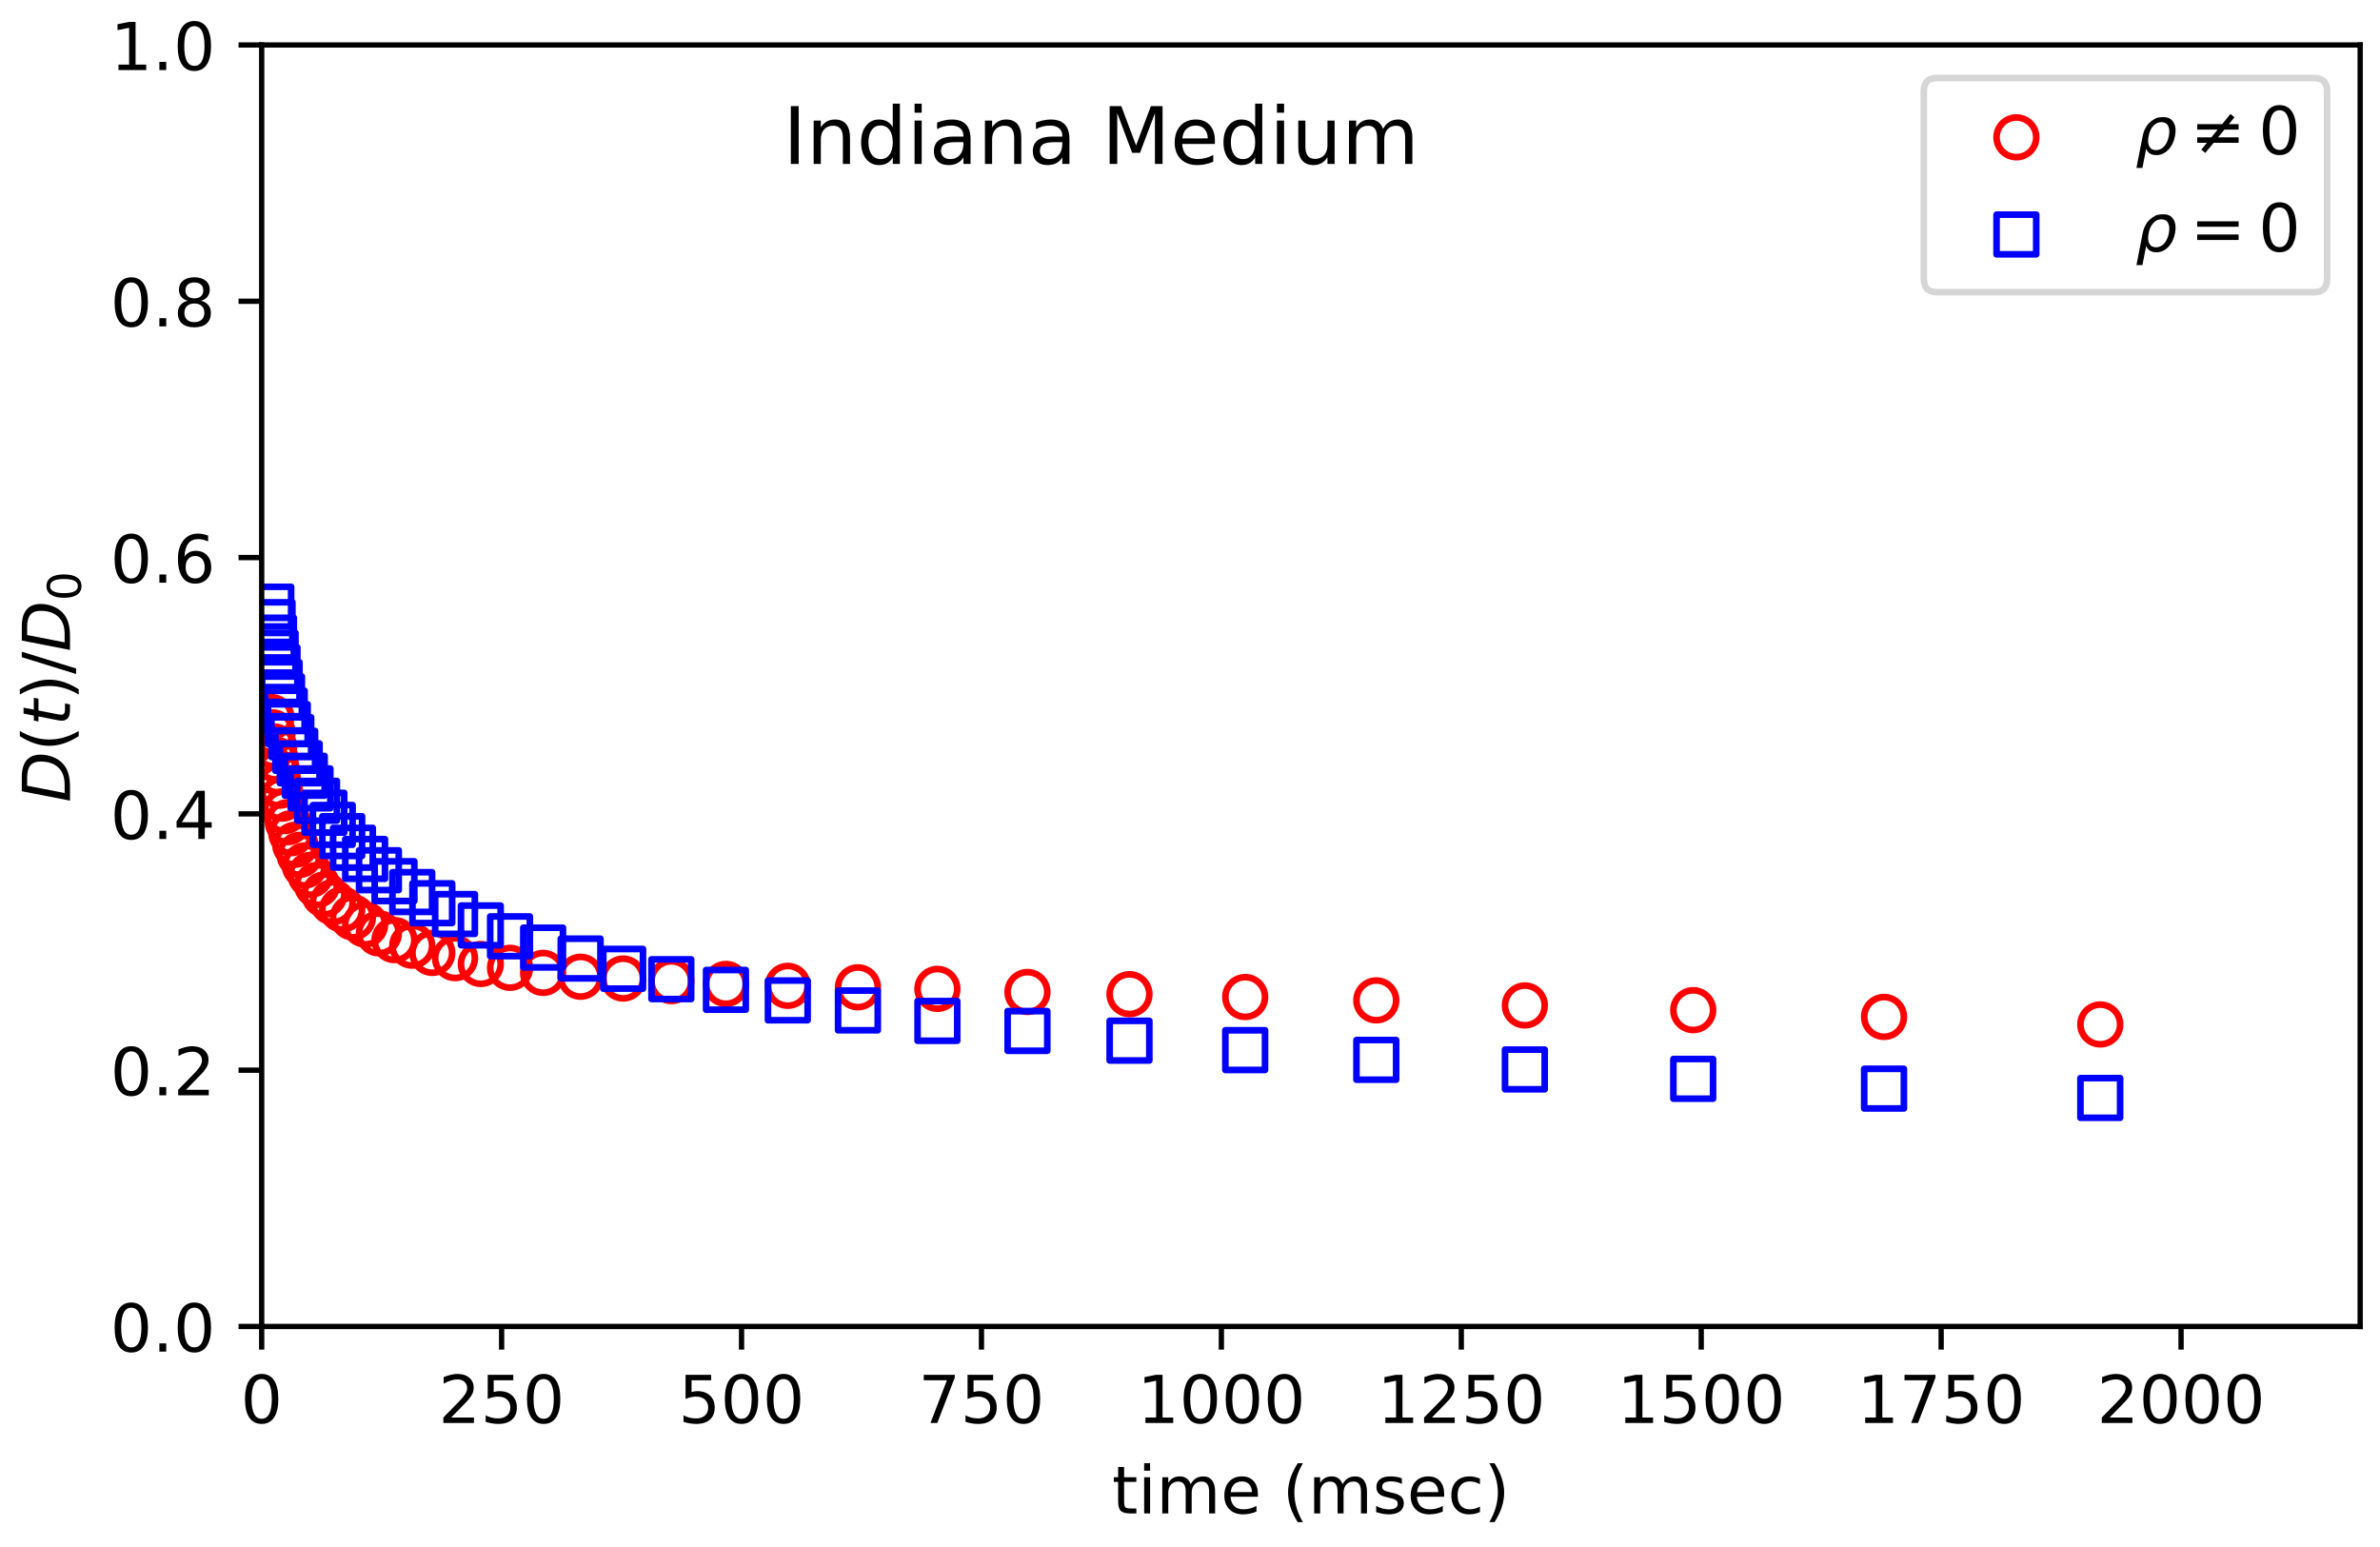<?xml version="1.0" encoding="utf-8" standalone="no"?>
<!DOCTYPE svg PUBLIC "-//W3C//DTD SVG 1.1//EN"
  "http://www.w3.org/Graphics/SVG/1.1/DTD/svg11.dtd">
<!-- Created with matplotlib (https://matplotlib.org/) -->
<svg height="234pt" version="1.1" viewBox="0 0 360 234" width="360pt" xmlns="http://www.w3.org/2000/svg" xmlns:xlink="http://www.w3.org/1999/xlink">
 <defs>
  <style type="text/css">*{stroke-linecap:butt;stroke-linejoin:round;}</style>
 </defs>
 <g id="figure_1">
  <g id="patch_1">
   <path d="M 0 234 
L 360 234 
L 360 0 
L 0 0 
z
" style="fill:#ffffff;"/>
  </g>
  <g id="axes_1">
   <g id="patch_2">
    <path d="M 39.581 200.644 
L 357 200.644 
L 357 6.799 
L 39.581 6.799 
z
" style="fill:#ffffff;"/>
   </g>
   <g id="PathCollection_1">
    <defs>
     <path d="M 0 3 
C 0.796 3 1.559 2.684 2.121 2.121 
C 2.684 1.559 3 0.796 3 -0 
C 3 -0.796 2.684 -1.559 2.121 -2.121 
C 1.559 -2.684 0.796 -3 0 -3 
C -0.796 -3 -1.559 -2.684 -2.121 -2.121 
C -2.684 -1.559 -3 -0.796 -3 0 
C -3 0.796 -2.684 1.559 -2.121 2.121 
C -1.559 2.684 -0.796 3 0 3 
z
" id="C0_0_52cb363acc"/>
    </defs>
    <g clip-path="url(#pb34c26eb2f)">
     <use style="fill:none;stroke:#ff0000;" x="41.036" xlink:href="#C0_0_52cb363acc" y="108.46"/>
    </g>
    <g clip-path="url(#pb34c26eb2f)">
     <use style="fill:none;stroke:#ff0000;" x="41.228" xlink:href="#C0_0_52cb363acc" y="110.781"/>
    </g>
    <g clip-path="url(#pb34c26eb2f)">
     <use style="fill:none;stroke:#ff0000;" x="41.446" xlink:href="#C0_0_52cb363acc" y="112.9"/>
    </g>
    <g clip-path="url(#pb34c26eb2f)">
     <use style="fill:none;stroke:#ff0000;" x="41.695" xlink:href="#C0_0_52cb363acc" y="114.891"/>
    </g>
    <g clip-path="url(#pb34c26eb2f)">
     <use style="fill:none;stroke:#ff0000;" x="41.979" xlink:href="#C0_0_52cb363acc" y="116.824"/>
    </g>
    <g clip-path="url(#pb34c26eb2f)">
     <use style="fill:none;stroke:#ff0000;" x="42.298" xlink:href="#C0_0_52cb363acc" y="118.842"/>
    </g>
    <g clip-path="url(#pb34c26eb2f)">
     <use style="fill:none;stroke:#ff0000;" x="42.66" xlink:href="#C0_0_52cb363acc" y="120.81"/>
    </g>
    <g clip-path="url(#pb34c26eb2f)">
     <use style="fill:none;stroke:#ff0000;" x="43.071" xlink:href="#C0_0_52cb363acc" y="122.69"/>
    </g>
    <g clip-path="url(#pb34c26eb2f)">
     <use style="fill:none;stroke:#ff0000;" x="43.534" xlink:href="#C0_0_52cb363acc" y="124.367"/>
    </g>
    <g clip-path="url(#pb34c26eb2f)">
     <use style="fill:none;stroke:#ff0000;" x="44.062" xlink:href="#C0_0_52cb363acc" y="126.028"/>
    </g>
    <g clip-path="url(#pb34c26eb2f)">
     <use style="fill:none;stroke:#ff0000;" x="44.656" xlink:href="#C0_0_52cb363acc" y="127.778"/>
    </g>
    <g clip-path="url(#pb34c26eb2f)">
     <use style="fill:none;stroke:#ff0000;" x="45.333" xlink:href="#C0_0_52cb363acc" y="129.305"/>
    </g>
    <g clip-path="url(#pb34c26eb2f)">
     <use style="fill:none;stroke:#ff0000;" x="46.101" xlink:href="#C0_0_52cb363acc" y="130.913"/>
    </g>
    <g clip-path="url(#pb34c26eb2f)">
     <use style="fill:none;stroke:#ff0000;" x="46.966" xlink:href="#C0_0_52cb363acc" y="132.325"/>
    </g>
    <g clip-path="url(#pb34c26eb2f)">
     <use style="fill:none;stroke:#ff0000;" x="47.953" xlink:href="#C0_0_52cb363acc" y="133.863"/>
    </g>
    <g clip-path="url(#pb34c26eb2f)">
     <use style="fill:none;stroke:#ff0000;" x="49.067" xlink:href="#C0_0_52cb363acc" y="135.294"/>
    </g>
    <g clip-path="url(#pb34c26eb2f)">
     <use style="fill:none;stroke:#ff0000;" x="50.333" xlink:href="#C0_0_52cb363acc" y="136.47"/>
    </g>
    <g clip-path="url(#pb34c26eb2f)">
     <use style="fill:none;stroke:#ff0000;" x="51.765" xlink:href="#C0_0_52cb363acc" y="137.573"/>
    </g>
    <g clip-path="url(#pb34c26eb2f)">
     <use style="fill:none;stroke:#ff0000;" x="53.386" xlink:href="#C0_0_52cb363acc" y="138.77"/>
    </g>
    <g clip-path="url(#pb34c26eb2f)">
     <use style="fill:none;stroke:#ff0000;" x="55.229" xlink:href="#C0_0_52cb363acc" y="139.843"/>
    </g>
    <g clip-path="url(#pb34c26eb2f)">
     <use style="fill:none;stroke:#ff0000;" x="57.312" xlink:href="#C0_0_52cb363acc" y="141.181"/>
    </g>
    <g clip-path="url(#pb34c26eb2f)">
     <use style="fill:none;stroke:#ff0000;" x="59.674" xlink:href="#C0_0_52cb363acc" y="142.201"/>
    </g>
    <g clip-path="url(#pb34c26eb2f)">
     <use style="fill:none;stroke:#ff0000;" x="62.356" xlink:href="#C0_0_52cb363acc" y="143.046"/>
    </g>
    <g clip-path="url(#pb34c26eb2f)">
     <use style="fill:none;stroke:#ff0000;" x="65.391" xlink:href="#C0_0_52cb363acc" y="144.14"/>
    </g>
    <g clip-path="url(#pb34c26eb2f)">
     <use style="fill:none;stroke:#ff0000;" x="68.827" xlink:href="#C0_0_52cb363acc" y="144.927"/>
    </g>
    <g clip-path="url(#pb34c26eb2f)">
     <use style="fill:none;stroke:#ff0000;" x="72.727" xlink:href="#C0_0_52cb363acc" y="145.812"/>
    </g>
    <g clip-path="url(#pb34c26eb2f)">
     <use style="fill:none;stroke:#ff0000;" x="77.147" xlink:href="#C0_0_52cb363acc" y="146.391"/>
    </g>
    <g clip-path="url(#pb34c26eb2f)">
     <use style="fill:none;stroke:#ff0000;" x="82.151" xlink:href="#C0_0_52cb363acc" y="147.158"/>
    </g>
    <g clip-path="url(#pb34c26eb2f)">
     <use style="fill:none;stroke:#ff0000;" x="87.824" xlink:href="#C0_0_52cb363acc" y="147.743"/>
    </g>
    <g clip-path="url(#pb34c26eb2f)">
     <use style="fill:none;stroke:#ff0000;" x="94.257" xlink:href="#C0_0_52cb363acc" y="148.014"/>
    </g>
    <g clip-path="url(#pb34c26eb2f)">
     <use style="fill:none;stroke:#ff0000;" x="101.545" xlink:href="#C0_0_52cb363acc" y="148.41"/>
    </g>
    <g clip-path="url(#pb34c26eb2f)">
     <use style="fill:none;stroke:#ff0000;" x="109.803" xlink:href="#C0_0_52cb363acc" y="148.828"/>
    </g>
    <g clip-path="url(#pb34c26eb2f)">
     <use style="fill:none;stroke:#ff0000;" x="119.162" xlink:href="#C0_0_52cb363acc" y="149.117"/>
    </g>
    <g clip-path="url(#pb34c26eb2f)">
     <use style="fill:none;stroke:#ff0000;" x="129.769" xlink:href="#C0_0_52cb363acc" y="149.339"/>
    </g>
    <g clip-path="url(#pb34c26eb2f)">
     <use style="fill:none;stroke:#ff0000;" x="141.792" xlink:href="#C0_0_52cb363acc" y="149.579"/>
    </g>
    <g clip-path="url(#pb34c26eb2f)">
     <use style="fill:none;stroke:#ff0000;" x="155.413" xlink:href="#C0_0_52cb363acc" y="150.049"/>
    </g>
    <g clip-path="url(#pb34c26eb2f)">
     <use style="fill:none;stroke:#ff0000;" x="170.85" xlink:href="#C0_0_52cb363acc" y="150.377"/>
    </g>
    <g clip-path="url(#pb34c26eb2f)">
     <use style="fill:none;stroke:#ff0000;" x="188.349" xlink:href="#C0_0_52cb363acc" y="150.809"/>
    </g>
    <g clip-path="url(#pb34c26eb2f)">
     <use style="fill:none;stroke:#ff0000;" x="208.179" xlink:href="#C0_0_52cb363acc" y="151.315"/>
    </g>
    <g clip-path="url(#pb34c26eb2f)">
     <use style="fill:none;stroke:#ff0000;" x="230.652" xlink:href="#C0_0_52cb363acc" y="152.083"/>
    </g>
    <g clip-path="url(#pb34c26eb2f)">
     <use style="fill:none;stroke:#ff0000;" x="256.116" xlink:href="#C0_0_52cb363acc" y="152.797"/>
    </g>
    <g clip-path="url(#pb34c26eb2f)">
     <use style="fill:none;stroke:#ff0000;" x="284.982" xlink:href="#C0_0_52cb363acc" y="153.819"/>
    </g>
    <g clip-path="url(#pb34c26eb2f)">
     <use style="fill:none;stroke:#ff0000;" x="317.691" xlink:href="#C0_0_52cb363acc" y="154.959"/>
    </g>
   </g>
   <g id="PathCollection_2">
    <defs>
     <path d="M -3 3 
L 3 3 
L 3 -3 
L -3 -3 
z
" id="C1_0_7cde8402ab"/>
    </defs>
    <g clip-path="url(#pb34c26eb2f)">
     <use style="fill:none;stroke:#0000ff;" x="41.036" xlink:href="#C1_0_7cde8402ab" y="91.759"/>
    </g>
    <g clip-path="url(#pb34c26eb2f)">
     <use style="fill:none;stroke:#0000ff;" x="41.228" xlink:href="#C1_0_7cde8402ab" y="94.1"/>
    </g>
    <g clip-path="url(#pb34c26eb2f)">
     <use style="fill:none;stroke:#0000ff;" x="41.446" xlink:href="#C1_0_7cde8402ab" y="96.451"/>
    </g>
    <g clip-path="url(#pb34c26eb2f)">
     <use style="fill:none;stroke:#0000ff;" x="41.695" xlink:href="#C1_0_7cde8402ab" y="98.742"/>
    </g>
    <g clip-path="url(#pb34c26eb2f)">
     <use style="fill:none;stroke:#0000ff;" x="41.979" xlink:href="#C1_0_7cde8402ab" y="100.93"/>
    </g>
    <g clip-path="url(#pb34c26eb2f)">
     <use style="fill:none;stroke:#0000ff;" x="42.298" xlink:href="#C1_0_7cde8402ab" y="103.176"/>
    </g>
    <g clip-path="url(#pb34c26eb2f)">
     <use style="fill:none;stroke:#0000ff;" x="42.66" xlink:href="#C1_0_7cde8402ab" y="105.338"/>
    </g>
    <g clip-path="url(#pb34c26eb2f)">
     <use style="fill:none;stroke:#0000ff;" x="43.071" xlink:href="#C1_0_7cde8402ab" y="107.488"/>
    </g>
    <g clip-path="url(#pb34c26eb2f)">
     <use style="fill:none;stroke:#0000ff;" x="43.534" xlink:href="#C1_0_7cde8402ab" y="109.54"/>
    </g>
    <g clip-path="url(#pb34c26eb2f)">
     <use style="fill:none;stroke:#0000ff;" x="44.062" xlink:href="#C1_0_7cde8402ab" y="111.508"/>
    </g>
    <g clip-path="url(#pb34c26eb2f)">
     <use style="fill:none;stroke:#0000ff;" x="44.656" xlink:href="#C1_0_7cde8402ab" y="113.568"/>
    </g>
    <g clip-path="url(#pb34c26eb2f)">
     <use style="fill:none;stroke:#0000ff;" x="45.333" xlink:href="#C1_0_7cde8402ab" y="115.465"/>
    </g>
    <g clip-path="url(#pb34c26eb2f)">
     <use style="fill:none;stroke:#0000ff;" x="46.101" xlink:href="#C1_0_7cde8402ab" y="117.347"/>
    </g>
    <g clip-path="url(#pb34c26eb2f)">
     <use style="fill:none;stroke:#0000ff;" x="46.966" xlink:href="#C1_0_7cde8402ab" y="119.252"/>
    </g>
    <g clip-path="url(#pb34c26eb2f)">
     <use style="fill:none;stroke:#0000ff;" x="47.953" xlink:href="#C1_0_7cde8402ab" y="121.126"/>
    </g>
    <g clip-path="url(#pb34c26eb2f)">
     <use style="fill:none;stroke:#0000ff;" x="49.067" xlink:href="#C1_0_7cde8402ab" y="122.934"/>
    </g>
    <g clip-path="url(#pb34c26eb2f)">
     <use style="fill:none;stroke:#0000ff;" x="50.333" xlink:href="#C1_0_7cde8402ab" y="124.778"/>
    </g>
    <g clip-path="url(#pb34c26eb2f)">
     <use style="fill:none;stroke:#0000ff;" x="51.765" xlink:href="#C1_0_7cde8402ab" y="126.474"/>
    </g>
    <g clip-path="url(#pb34c26eb2f)">
     <use style="fill:none;stroke:#0000ff;" x="53.386" xlink:href="#C1_0_7cde8402ab" y="128.228"/>
    </g>
    <g clip-path="url(#pb34c26eb2f)">
     <use style="fill:none;stroke:#0000ff;" x="55.229" xlink:href="#C1_0_7cde8402ab" y="129.924"/>
    </g>
    <g clip-path="url(#pb34c26eb2f)">
     <use style="fill:none;stroke:#0000ff;" x="57.312" xlink:href="#C1_0_7cde8402ab" y="131.627"/>
    </g>
    <g clip-path="url(#pb34c26eb2f)">
     <use style="fill:none;stroke:#0000ff;" x="59.674" xlink:href="#C1_0_7cde8402ab" y="133.287"/>
    </g>
    <g clip-path="url(#pb34c26eb2f)">
     <use style="fill:none;stroke:#0000ff;" x="62.356" xlink:href="#C1_0_7cde8402ab" y="134.935"/>
    </g>
    <g clip-path="url(#pb34c26eb2f)">
     <use style="fill:none;stroke:#0000ff;" x="65.391" xlink:href="#C1_0_7cde8402ab" y="136.62"/>
    </g>
    <g clip-path="url(#pb34c26eb2f)">
     <use style="fill:none;stroke:#0000ff;" x="68.827" xlink:href="#C1_0_7cde8402ab" y="138.257"/>
    </g>
    <g clip-path="url(#pb34c26eb2f)">
     <use style="fill:none;stroke:#0000ff;" x="72.727" xlink:href="#C1_0_7cde8402ab" y="139.977"/>
    </g>
    <g clip-path="url(#pb34c26eb2f)">
     <use style="fill:none;stroke:#0000ff;" x="77.147" xlink:href="#C1_0_7cde8402ab" y="141.625"/>
    </g>
    <g clip-path="url(#pb34c26eb2f)">
     <use style="fill:none;stroke:#0000ff;" x="82.151" xlink:href="#C1_0_7cde8402ab" y="143.329"/>
    </g>
    <g clip-path="url(#pb34c26eb2f)">
     <use style="fill:none;stroke:#0000ff;" x="87.824" xlink:href="#C1_0_7cde8402ab" y="144.989"/>
    </g>
    <g clip-path="url(#pb34c26eb2f)">
     <use style="fill:none;stroke:#0000ff;" x="94.257" xlink:href="#C1_0_7cde8402ab" y="146.543"/>
    </g>
    <g clip-path="url(#pb34c26eb2f)">
     <use style="fill:none;stroke:#0000ff;" x="101.545" xlink:href="#C1_0_7cde8402ab" y="148.112"/>
    </g>
    <g clip-path="url(#pb34c26eb2f)">
     <use style="fill:none;stroke:#0000ff;" x="109.803" xlink:href="#C1_0_7cde8402ab" y="149.726"/>
    </g>
    <g clip-path="url(#pb34c26eb2f)">
     <use style="fill:none;stroke:#0000ff;" x="119.162" xlink:href="#C1_0_7cde8402ab" y="151.32"/>
    </g>
    <g clip-path="url(#pb34c26eb2f)">
     <use style="fill:none;stroke:#0000ff;" x="129.769" xlink:href="#C1_0_7cde8402ab" y="152.84"/>
    </g>
    <g clip-path="url(#pb34c26eb2f)">
     <use style="fill:none;stroke:#0000ff;" x="141.792" xlink:href="#C1_0_7cde8402ab" y="154.426"/>
    </g>
    <g clip-path="url(#pb34c26eb2f)">
     <use style="fill:none;stroke:#0000ff;" x="155.413" xlink:href="#C1_0_7cde8402ab" y="155.942"/>
    </g>
    <g clip-path="url(#pb34c26eb2f)">
     <use style="fill:none;stroke:#0000ff;" x="170.85" xlink:href="#C1_0_7cde8402ab" y="157.411"/>
    </g>
    <g clip-path="url(#pb34c26eb2f)">
     <use style="fill:none;stroke:#0000ff;" x="188.349" xlink:href="#C1_0_7cde8402ab" y="158.842"/>
    </g>
    <g clip-path="url(#pb34c26eb2f)">
     <use style="fill:none;stroke:#0000ff;" x="208.179" xlink:href="#C1_0_7cde8402ab" y="160.317"/>
    </g>
    <g clip-path="url(#pb34c26eb2f)">
     <use style="fill:none;stroke:#0000ff;" x="230.652" xlink:href="#C1_0_7cde8402ab" y="161.763"/>
    </g>
    <g clip-path="url(#pb34c26eb2f)">
     <use style="fill:none;stroke:#0000ff;" x="256.116" xlink:href="#C1_0_7cde8402ab" y="163.189"/>
    </g>
    <g clip-path="url(#pb34c26eb2f)">
     <use style="fill:none;stroke:#0000ff;" x="284.982" xlink:href="#C1_0_7cde8402ab" y="164.668"/>
    </g>
    <g clip-path="url(#pb34c26eb2f)">
     <use style="fill:none;stroke:#0000ff;" x="317.691" xlink:href="#C1_0_7cde8402ab" y="166.077"/>
    </g>
   </g>
   <g id="matplotlib.axis_1">
    <g id="xtick_1">
     <g id="line2d_1">
      <defs>
       <path d="M 0 0 
L 0 3.5 
" id="m11fb1b92ca" style="stroke:#000000;stroke-width:0.8;"/>
      </defs>
      <g>
       <use style="stroke:#000000;stroke-width:0.8;" x="39.581" xlink:href="#m11fb1b92ca" y="200.644"/>
      </g>
     </g>
     <g id="text_1">
      <!-- 0 -->
      <g transform="translate(36.4 215.242)scale(0.1 -0.1)">
       <defs>
        <path d="M 31.781 66.406 
Q 24.172 66.406 20.328 58.906 
Q 16.5 51.422 16.5 36.375 
Q 16.5 21.391 20.328 13.891 
Q 24.172 6.391 31.781 6.391 
Q 39.453 6.391 43.281 13.891 
Q 47.125 21.391 47.125 36.375 
Q 47.125 51.422 43.281 58.906 
Q 39.453 66.406 31.781 66.406 
z
M 31.781 74.219 
Q 44.047 74.219 50.516 64.516 
Q 56.984 54.828 56.984 36.375 
Q 56.984 17.969 50.516 8.266 
Q 44.047 -1.422 31.781 -1.422 
Q 19.531 -1.422 13.062 8.266 
Q 6.594 17.969 6.594 36.375 
Q 6.594 54.828 13.062 64.516 
Q 19.531 74.219 31.781 74.219 
z
" id="DejaVuSans-48"/>
       </defs>
       <use xlink:href="#DejaVuSans-48"/>
      </g>
     </g>
    </g>
    <g id="xtick_2">
     <g id="line2d_2">
      <g>
       <use style="stroke:#000000;stroke-width:0.8;" x="75.873" xlink:href="#m11fb1b92ca" y="200.644"/>
      </g>
     </g>
     <g id="text_2">
      <!-- 250 -->
      <g transform="translate(66.329 215.242)scale(0.1 -0.1)">
       <defs>
        <path d="M 19.188 8.297 
L 53.609 8.297 
L 53.609 0 
L 7.328 0 
L 7.328 8.297 
Q 12.938 14.109 22.625 23.891 
Q 32.328 33.688 34.812 36.531 
Q 39.547 41.844 41.422 45.531 
Q 43.312 49.219 43.312 52.781 
Q 43.312 58.594 39.234 62.25 
Q 35.156 65.922 28.609 65.922 
Q 23.969 65.922 18.812 64.312 
Q 13.672 62.703 7.812 59.422 
L 7.812 69.391 
Q 13.766 71.781 18.938 73 
Q 24.125 74.219 28.422 74.219 
Q 39.75 74.219 46.484 68.547 
Q 53.219 62.891 53.219 53.422 
Q 53.219 48.922 51.531 44.891 
Q 49.859 40.875 45.406 35.406 
Q 44.188 33.984 37.641 27.219 
Q 31.109 20.453 19.188 8.297 
z
" id="DejaVuSans-50"/>
        <path d="M 10.797 72.906 
L 49.516 72.906 
L 49.516 64.594 
L 19.828 64.594 
L 19.828 46.734 
Q 21.969 47.469 24.109 47.828 
Q 26.266 48.188 28.422 48.188 
Q 40.625 48.188 47.75 41.5 
Q 54.891 34.812 54.891 23.391 
Q 54.891 11.625 47.562 5.094 
Q 40.234 -1.422 26.906 -1.422 
Q 22.312 -1.422 17.547 -0.641 
Q 12.797 0.141 7.719 1.703 
L 7.719 11.625 
Q 12.109 9.234 16.797 8.062 
Q 21.484 6.891 26.703 6.891 
Q 35.156 6.891 40.078 11.328 
Q 45.016 15.766 45.016 23.391 
Q 45.016 31 40.078 35.438 
Q 35.156 39.891 26.703 39.891 
Q 22.75 39.891 18.812 39.016 
Q 14.891 38.141 10.797 36.281 
z
" id="DejaVuSans-53"/>
       </defs>
       <use xlink:href="#DejaVuSans-50"/>
       <use x="63.623" xlink:href="#DejaVuSans-53"/>
       <use x="127.246" xlink:href="#DejaVuSans-48"/>
      </g>
     </g>
    </g>
    <g id="xtick_3">
     <g id="line2d_3">
      <g>
       <use style="stroke:#000000;stroke-width:0.8;" x="112.164" xlink:href="#m11fb1b92ca" y="200.644"/>
      </g>
     </g>
     <g id="text_3">
      <!-- 500 -->
      <g transform="translate(102.62 215.242)scale(0.1 -0.1)">
       <use xlink:href="#DejaVuSans-53"/>
       <use x="63.623" xlink:href="#DejaVuSans-48"/>
       <use x="127.246" xlink:href="#DejaVuSans-48"/>
      </g>
     </g>
    </g>
    <g id="xtick_4">
     <g id="line2d_4">
      <g>
       <use style="stroke:#000000;stroke-width:0.8;" x="148.455" xlink:href="#m11fb1b92ca" y="200.644"/>
      </g>
     </g>
     <g id="text_4">
      <!-- 750 -->
      <g transform="translate(138.911 215.242)scale(0.1 -0.1)">
       <defs>
        <path d="M 8.203 72.906 
L 55.078 72.906 
L 55.078 68.703 
L 28.609 0 
L 18.312 0 
L 43.219 64.594 
L 8.203 64.594 
z
" id="DejaVuSans-55"/>
       </defs>
       <use xlink:href="#DejaVuSans-55"/>
       <use x="63.623" xlink:href="#DejaVuSans-53"/>
       <use x="127.246" xlink:href="#DejaVuSans-48"/>
      </g>
     </g>
    </g>
    <g id="xtick_5">
     <g id="line2d_5">
      <g>
       <use style="stroke:#000000;stroke-width:0.8;" x="184.746" xlink:href="#m11fb1b92ca" y="200.644"/>
      </g>
     </g>
     <g id="text_5">
      <!-- 1000 -->
      <g transform="translate(172.021 215.242)scale(0.1 -0.1)">
       <defs>
        <path d="M 12.406 8.297 
L 28.516 8.297 
L 28.516 63.922 
L 10.984 60.406 
L 10.984 69.391 
L 28.422 72.906 
L 38.281 72.906 
L 38.281 8.297 
L 54.391 8.297 
L 54.391 0 
L 12.406 0 
z
" id="DejaVuSans-49"/>
       </defs>
       <use xlink:href="#DejaVuSans-49"/>
       <use x="63.623" xlink:href="#DejaVuSans-48"/>
       <use x="127.246" xlink:href="#DejaVuSans-48"/>
       <use x="190.869" xlink:href="#DejaVuSans-48"/>
      </g>
     </g>
    </g>
    <g id="xtick_6">
     <g id="line2d_6">
      <g>
       <use style="stroke:#000000;stroke-width:0.8;" x="221.037" xlink:href="#m11fb1b92ca" y="200.644"/>
      </g>
     </g>
     <g id="text_6">
      <!-- 1250 -->
      <g transform="translate(208.312 215.242)scale(0.1 -0.1)">
       <use xlink:href="#DejaVuSans-49"/>
       <use x="63.623" xlink:href="#DejaVuSans-50"/>
       <use x="127.246" xlink:href="#DejaVuSans-53"/>
       <use x="190.869" xlink:href="#DejaVuSans-48"/>
      </g>
     </g>
    </g>
    <g id="xtick_7">
     <g id="line2d_7">
      <g>
       <use style="stroke:#000000;stroke-width:0.8;" x="257.328" xlink:href="#m11fb1b92ca" y="200.644"/>
      </g>
     </g>
     <g id="text_7">
      <!-- 1500 -->
      <g transform="translate(244.603 215.242)scale(0.1 -0.1)">
       <use xlink:href="#DejaVuSans-49"/>
       <use x="63.623" xlink:href="#DejaVuSans-53"/>
       <use x="127.246" xlink:href="#DejaVuSans-48"/>
       <use x="190.869" xlink:href="#DejaVuSans-48"/>
      </g>
     </g>
    </g>
    <g id="xtick_8">
     <g id="line2d_8">
      <g>
       <use style="stroke:#000000;stroke-width:0.8;" x="293.619" xlink:href="#m11fb1b92ca" y="200.644"/>
      </g>
     </g>
     <g id="text_8">
      <!-- 1750 -->
      <g transform="translate(280.894 215.242)scale(0.1 -0.1)">
       <use xlink:href="#DejaVuSans-49"/>
       <use x="63.623" xlink:href="#DejaVuSans-55"/>
       <use x="127.246" xlink:href="#DejaVuSans-53"/>
       <use x="190.869" xlink:href="#DejaVuSans-48"/>
      </g>
     </g>
    </g>
    <g id="xtick_9">
     <g id="line2d_9">
      <g>
       <use style="stroke:#000000;stroke-width:0.8;" x="329.91" xlink:href="#m11fb1b92ca" y="200.644"/>
      </g>
     </g>
     <g id="text_9">
      <!-- 2000 -->
      <g transform="translate(317.185 215.242)scale(0.1 -0.1)">
       <use xlink:href="#DejaVuSans-50"/>
       <use x="63.623" xlink:href="#DejaVuSans-48"/>
       <use x="127.246" xlink:href="#DejaVuSans-48"/>
       <use x="190.869" xlink:href="#DejaVuSans-48"/>
      </g>
     </g>
    </g>
    <g id="text_10">
     <!-- time (msec) -->
     <g transform="translate(168.203 228.92)scale(0.1 -0.1)">
      <defs>
       <path d="M 18.312 70.219 
L 18.312 54.688 
L 36.812 54.688 
L 36.812 47.703 
L 18.312 47.703 
L 18.312 18.016 
Q 18.312 11.328 20.141 9.422 
Q 21.969 7.516 27.594 7.516 
L 36.812 7.516 
L 36.812 0 
L 27.594 0 
Q 17.188 0 13.234 3.875 
Q 9.281 7.766 9.281 18.016 
L 9.281 47.703 
L 2.688 47.703 
L 2.688 54.688 
L 9.281 54.688 
L 9.281 70.219 
z
" id="DejaVuSans-116"/>
       <path d="M 9.422 54.688 
L 18.406 54.688 
L 18.406 0 
L 9.422 0 
z
M 9.422 75.984 
L 18.406 75.984 
L 18.406 64.594 
L 9.422 64.594 
z
" id="DejaVuSans-105"/>
       <path d="M 52 44.188 
Q 55.375 50.25 60.062 53.125 
Q 64.75 56 71.094 56 
Q 79.641 56 84.281 50.016 
Q 88.922 44.047 88.922 33.016 
L 88.922 0 
L 79.891 0 
L 79.891 32.719 
Q 79.891 40.578 77.094 44.375 
Q 74.312 48.188 68.609 48.188 
Q 61.625 48.188 57.562 43.547 
Q 53.516 38.922 53.516 30.906 
L 53.516 0 
L 44.484 0 
L 44.484 32.719 
Q 44.484 40.625 41.703 44.406 
Q 38.922 48.188 33.109 48.188 
Q 26.219 48.188 22.156 43.531 
Q 18.109 38.875 18.109 30.906 
L 18.109 0 
L 9.078 0 
L 9.078 54.688 
L 18.109 54.688 
L 18.109 46.188 
Q 21.188 51.219 25.484 53.609 
Q 29.781 56 35.688 56 
Q 41.656 56 45.828 52.969 
Q 50 49.953 52 44.188 
z
" id="DejaVuSans-109"/>
       <path d="M 56.203 29.594 
L 56.203 25.203 
L 14.891 25.203 
Q 15.484 15.922 20.484 11.062 
Q 25.484 6.203 34.422 6.203 
Q 39.594 6.203 44.453 7.469 
Q 49.312 8.734 54.109 11.281 
L 54.109 2.781 
Q 49.266 0.734 44.188 -0.344 
Q 39.109 -1.422 33.891 -1.422 
Q 20.797 -1.422 13.156 6.188 
Q 5.516 13.812 5.516 26.812 
Q 5.516 40.234 12.766 48.109 
Q 20.016 56 32.328 56 
Q 43.359 56 49.781 48.891 
Q 56.203 41.797 56.203 29.594 
z
M 47.219 32.234 
Q 47.125 39.594 43.094 43.984 
Q 39.062 48.391 32.422 48.391 
Q 24.906 48.391 20.391 44.141 
Q 15.875 39.891 15.188 32.172 
z
" id="DejaVuSans-101"/>
       <path id="DejaVuSans-32"/>
       <path d="M 31 75.875 
Q 24.469 64.656 21.281 53.656 
Q 18.109 42.672 18.109 31.391 
Q 18.109 20.125 21.312 9.062 
Q 24.516 -2 31 -13.188 
L 23.188 -13.188 
Q 15.875 -1.703 12.234 9.375 
Q 8.594 20.453 8.594 31.391 
Q 8.594 42.281 12.203 53.312 
Q 15.828 64.359 23.188 75.875 
z
" id="DejaVuSans-40"/>
       <path d="M 44.281 53.078 
L 44.281 44.578 
Q 40.484 46.531 36.375 47.5 
Q 32.281 48.484 27.875 48.484 
Q 21.188 48.484 17.844 46.438 
Q 14.5 44.391 14.5 40.281 
Q 14.5 37.156 16.891 35.375 
Q 19.281 33.594 26.516 31.984 
L 29.594 31.297 
Q 39.156 29.25 43.188 25.516 
Q 47.219 21.781 47.219 15.094 
Q 47.219 7.469 41.188 3.016 
Q 35.156 -1.422 24.609 -1.422 
Q 20.219 -1.422 15.453 -0.562 
Q 10.688 0.297 5.422 2 
L 5.422 11.281 
Q 10.406 8.688 15.234 7.391 
Q 20.062 6.109 24.812 6.109 
Q 31.156 6.109 34.562 8.281 
Q 37.984 10.453 37.984 14.406 
Q 37.984 18.062 35.516 20.016 
Q 33.062 21.969 24.703 23.781 
L 21.578 24.516 
Q 13.234 26.266 9.516 29.906 
Q 5.812 33.547 5.812 39.891 
Q 5.812 47.609 11.281 51.797 
Q 16.75 56 26.812 56 
Q 31.781 56 36.172 55.266 
Q 40.578 54.547 44.281 53.078 
z
" id="DejaVuSans-115"/>
       <path d="M 48.781 52.594 
L 48.781 44.188 
Q 44.969 46.297 41.141 47.344 
Q 37.312 48.391 33.406 48.391 
Q 24.656 48.391 19.812 42.844 
Q 14.984 37.312 14.984 27.297 
Q 14.984 17.281 19.812 11.734 
Q 24.656 6.203 33.406 6.203 
Q 37.312 6.203 41.141 7.25 
Q 44.969 8.297 48.781 10.406 
L 48.781 2.094 
Q 45.016 0.344 40.984 -0.531 
Q 36.969 -1.422 32.422 -1.422 
Q 20.062 -1.422 12.781 6.344 
Q 5.516 14.109 5.516 27.297 
Q 5.516 40.672 12.859 48.328 
Q 20.219 56 33.016 56 
Q 37.156 56 41.109 55.141 
Q 45.062 54.297 48.781 52.594 
z
" id="DejaVuSans-99"/>
       <path d="M 8.016 75.875 
L 15.828 75.875 
Q 23.141 64.359 26.781 53.312 
Q 30.422 42.281 30.422 31.391 
Q 30.422 20.453 26.781 9.375 
Q 23.141 -1.703 15.828 -13.188 
L 8.016 -13.188 
Q 14.5 -2 17.703 9.062 
Q 20.906 20.125 20.906 31.391 
Q 20.906 42.672 17.703 53.656 
Q 14.5 64.656 8.016 75.875 
z
" id="DejaVuSans-41"/>
      </defs>
      <use xlink:href="#DejaVuSans-116"/>
      <use x="39.209" xlink:href="#DejaVuSans-105"/>
      <use x="66.992" xlink:href="#DejaVuSans-109"/>
      <use x="164.404" xlink:href="#DejaVuSans-101"/>
      <use x="225.928" xlink:href="#DejaVuSans-32"/>
      <use x="257.715" xlink:href="#DejaVuSans-40"/>
      <use x="296.729" xlink:href="#DejaVuSans-109"/>
      <use x="394.141" xlink:href="#DejaVuSans-115"/>
      <use x="446.24" xlink:href="#DejaVuSans-101"/>
      <use x="507.764" xlink:href="#DejaVuSans-99"/>
      <use x="562.744" xlink:href="#DejaVuSans-41"/>
     </g>
    </g>
   </g>
   <g id="matplotlib.axis_2">
    <g id="ytick_1">
     <g id="line2d_10">
      <defs>
       <path d="M 0 0 
L -3.5 0 
" id="mc64d453032" style="stroke:#000000;stroke-width:0.8;"/>
      </defs>
      <g>
       <use style="stroke:#000000;stroke-width:0.8;" x="39.581" xlink:href="#mc64d453032" y="200.644"/>
      </g>
     </g>
     <g id="text_11">
      <!-- 0.0 -->
      <g transform="translate(16.678 204.443)scale(0.1 -0.1)">
       <defs>
        <path d="M 10.688 12.406 
L 21 12.406 
L 21 0 
L 10.688 0 
z
" id="DejaVuSans-46"/>
       </defs>
       <use xlink:href="#DejaVuSans-48"/>
       <use x="63.623" xlink:href="#DejaVuSans-46"/>
       <use x="95.41" xlink:href="#DejaVuSans-48"/>
      </g>
     </g>
    </g>
    <g id="ytick_2">
     <g id="line2d_11">
      <g>
       <use style="stroke:#000000;stroke-width:0.8;" x="39.581" xlink:href="#mc64d453032" y="161.875"/>
      </g>
     </g>
     <g id="text_12">
      <!-- 0.2 -->
      <g transform="translate(16.678 165.674)scale(0.1 -0.1)">
       <use xlink:href="#DejaVuSans-48"/>
       <use x="63.623" xlink:href="#DejaVuSans-46"/>
       <use x="95.41" xlink:href="#DejaVuSans-50"/>
      </g>
     </g>
    </g>
    <g id="ytick_3">
     <g id="line2d_12">
      <g>
       <use style="stroke:#000000;stroke-width:0.8;" x="39.581" xlink:href="#mc64d453032" y="123.106"/>
      </g>
     </g>
     <g id="text_13">
      <!-- 0.4 -->
      <g transform="translate(16.678 126.905)scale(0.1 -0.1)">
       <defs>
        <path d="M 37.797 64.312 
L 12.891 25.391 
L 37.797 25.391 
z
M 35.203 72.906 
L 47.609 72.906 
L 47.609 25.391 
L 58.016 25.391 
L 58.016 17.188 
L 47.609 17.188 
L 47.609 0 
L 37.797 0 
L 37.797 17.188 
L 4.891 17.188 
L 4.891 26.703 
z
" id="DejaVuSans-52"/>
       </defs>
       <use xlink:href="#DejaVuSans-48"/>
       <use x="63.623" xlink:href="#DejaVuSans-46"/>
       <use x="95.41" xlink:href="#DejaVuSans-52"/>
      </g>
     </g>
    </g>
    <g id="ytick_4">
     <g id="line2d_13">
      <g>
       <use style="stroke:#000000;stroke-width:0.8;" x="39.581" xlink:href="#mc64d453032" y="84.337"/>
      </g>
     </g>
     <g id="text_14">
      <!-- 0.6 -->
      <g transform="translate(16.678 88.136)scale(0.1 -0.1)">
       <defs>
        <path d="M 33.016 40.375 
Q 26.375 40.375 22.484 35.828 
Q 18.609 31.297 18.609 23.391 
Q 18.609 15.531 22.484 10.953 
Q 26.375 6.391 33.016 6.391 
Q 39.656 6.391 43.531 10.953 
Q 47.406 15.531 47.406 23.391 
Q 47.406 31.297 43.531 35.828 
Q 39.656 40.375 33.016 40.375 
z
M 52.594 71.297 
L 52.594 62.312 
Q 48.875 64.062 45.094 64.984 
Q 41.312 65.922 37.594 65.922 
Q 27.828 65.922 22.672 59.328 
Q 17.531 52.734 16.797 39.406 
Q 19.672 43.656 24.016 45.922 
Q 28.375 48.188 33.594 48.188 
Q 44.578 48.188 50.953 41.516 
Q 57.328 34.859 57.328 23.391 
Q 57.328 12.156 50.688 5.359 
Q 44.047 -1.422 33.016 -1.422 
Q 20.359 -1.422 13.672 8.266 
Q 6.984 17.969 6.984 36.375 
Q 6.984 53.656 15.188 63.938 
Q 23.391 74.219 37.203 74.219 
Q 40.922 74.219 44.703 73.484 
Q 48.484 72.75 52.594 71.297 
z
" id="DejaVuSans-54"/>
       </defs>
       <use xlink:href="#DejaVuSans-48"/>
       <use x="63.623" xlink:href="#DejaVuSans-46"/>
       <use x="95.41" xlink:href="#DejaVuSans-54"/>
      </g>
     </g>
    </g>
    <g id="ytick_5">
     <g id="line2d_14">
      <g>
       <use style="stroke:#000000;stroke-width:0.8;" x="39.581" xlink:href="#mc64d453032" y="45.568"/>
      </g>
     </g>
     <g id="text_15">
      <!-- 0.8 -->
      <g transform="translate(16.678 49.367)scale(0.1 -0.1)">
       <defs>
        <path d="M 31.781 34.625 
Q 24.75 34.625 20.719 30.859 
Q 16.703 27.094 16.703 20.516 
Q 16.703 13.922 20.719 10.156 
Q 24.75 6.391 31.781 6.391 
Q 38.812 6.391 42.859 10.172 
Q 46.922 13.969 46.922 20.516 
Q 46.922 27.094 42.891 30.859 
Q 38.875 34.625 31.781 34.625 
z
M 21.922 38.812 
Q 15.578 40.375 12.031 44.719 
Q 8.5 49.078 8.5 55.328 
Q 8.5 64.062 14.719 69.141 
Q 20.953 74.219 31.781 74.219 
Q 42.672 74.219 48.875 69.141 
Q 55.078 64.062 55.078 55.328 
Q 55.078 49.078 51.531 44.719 
Q 48 40.375 41.703 38.812 
Q 48.828 37.156 52.797 32.312 
Q 56.781 27.484 56.781 20.516 
Q 56.781 9.906 50.312 4.234 
Q 43.844 -1.422 31.781 -1.422 
Q 19.734 -1.422 13.25 4.234 
Q 6.781 9.906 6.781 20.516 
Q 6.781 27.484 10.781 32.312 
Q 14.797 37.156 21.922 38.812 
z
M 18.312 54.391 
Q 18.312 48.734 21.844 45.562 
Q 25.391 42.391 31.781 42.391 
Q 38.141 42.391 41.719 45.562 
Q 45.312 48.734 45.312 54.391 
Q 45.312 60.062 41.719 63.234 
Q 38.141 66.406 31.781 66.406 
Q 25.391 66.406 21.844 63.234 
Q 18.312 60.062 18.312 54.391 
z
" id="DejaVuSans-56"/>
       </defs>
       <use xlink:href="#DejaVuSans-48"/>
       <use x="63.623" xlink:href="#DejaVuSans-46"/>
       <use x="95.41" xlink:href="#DejaVuSans-56"/>
      </g>
     </g>
    </g>
    <g id="ytick_6">
     <g id="line2d_15">
      <g>
       <use style="stroke:#000000;stroke-width:0.8;" x="39.581" xlink:href="#mc64d453032" y="6.799"/>
      </g>
     </g>
     <g id="text_16">
      <!-- 1.0 -->
      <g transform="translate(16.678 10.599)scale(0.1 -0.1)">
       <use xlink:href="#DejaVuSans-49"/>
       <use x="63.623" xlink:href="#DejaVuSans-46"/>
       <use x="95.41" xlink:href="#DejaVuSans-48"/>
      </g>
     </g>
    </g>
    <g id="text_17">
     <!-- $D(t)/D_0$ -->
     <g transform="translate(10.599 121.371)rotate(-90)scale(0.1 -0.1)">
      <defs>
       <path d="M 16.891 72.906 
L 38.094 72.906 
Q 54.984 72.906 63.594 65.75 
Q 72.219 58.594 72.219 44.484 
Q 72.219 35.156 68.938 26.531 
Q 65.672 17.922 59.906 12.016 
Q 54.109 5.953 45.172 2.969 
Q 36.234 0 24.031 0 
L 2.688 0 
z
M 25.203 64.797 
L 14.203 8.109 
L 27.094 8.109 
Q 43.656 8.109 52.734 17.625 
Q 61.812 27.156 61.812 44.484 
Q 61.812 54.984 55.953 59.891 
Q 50.094 64.797 37.594 64.797 
z
" id="DejaVuSans-Oblique-68"/>
       <path d="M 42.281 54.688 
L 40.922 47.703 
L 23 47.703 
L 17.188 18.016 
Q 16.891 16.359 16.75 15.234 
Q 16.609 14.109 16.609 13.484 
Q 16.609 10.359 18.484 8.938 
Q 20.359 7.516 24.516 7.516 
L 33.594 7.516 
L 32.078 0 
L 23.484 0 
Q 15.484 0 11.547 3.125 
Q 7.625 6.25 7.625 12.594 
Q 7.625 13.719 7.766 15.062 
Q 7.906 16.406 8.203 18.016 
L 14.016 47.703 
L 6.391 47.703 
L 7.812 54.688 
L 15.281 54.688 
L 18.312 70.219 
L 27.297 70.219 
L 24.312 54.688 
z
" id="DejaVuSans-Oblique-116"/>
       <path d="M 25.391 72.906 
L 33.688 72.906 
L 8.297 -9.281 
L 0 -9.281 
z
" id="DejaVuSans-47"/>
      </defs>
      <use transform="translate(0 0.125)" xlink:href="#DejaVuSans-Oblique-68"/>
      <use transform="translate(77.002 0.125)" xlink:href="#DejaVuSans-40"/>
      <use transform="translate(116.016 0.125)" xlink:href="#DejaVuSans-Oblique-116"/>
      <use transform="translate(155.225 0.125)" xlink:href="#DejaVuSans-41"/>
      <use transform="translate(194.238 0.125)" xlink:href="#DejaVuSans-47"/>
      <use transform="translate(227.93 0.125)" xlink:href="#DejaVuSans-Oblique-68"/>
      <use transform="translate(304.932 -16.281)scale(0.7)" xlink:href="#DejaVuSans-48"/>
     </g>
    </g>
   </g>
   <g id="patch_3">
    <path d="M 39.581 200.644 
L 39.581 6.799 
" style="fill:none;stroke:#000000;stroke-linecap:square;stroke-linejoin:miter;stroke-width:0.8;"/>
   </g>
   <g id="patch_4">
    <path d="M 357 200.644 
L 357 6.799 
" style="fill:none;stroke:#000000;stroke-linecap:square;stroke-linejoin:miter;stroke-width:0.8;"/>
   </g>
   <g id="patch_5">
    <path d="M 39.581 200.644 
L 357 200.644 
" style="fill:none;stroke:#000000;stroke-linecap:square;stroke-linejoin:miter;stroke-width:0.8;"/>
   </g>
   <g id="patch_6">
    <path d="M 39.581 6.799 
L 357 6.799 
" style="fill:none;stroke:#000000;stroke-linecap:square;stroke-linejoin:miter;stroke-width:0.8;"/>
   </g>
   <g id="text_18">
    <!-- Indiana Medium -->
    <g transform="translate(118.446 24.799)scale(0.12 -0.12)">
     <defs>
      <path d="M 9.812 72.906 
L 19.672 72.906 
L 19.672 0 
L 9.812 0 
z
" id="DejaVuSans-73"/>
      <path d="M 54.891 33.016 
L 54.891 0 
L 45.906 0 
L 45.906 32.719 
Q 45.906 40.484 42.875 44.328 
Q 39.844 48.188 33.797 48.188 
Q 26.516 48.188 22.312 43.547 
Q 18.109 38.922 18.109 30.906 
L 18.109 0 
L 9.078 0 
L 9.078 54.688 
L 18.109 54.688 
L 18.109 46.188 
Q 21.344 51.125 25.703 53.562 
Q 30.078 56 35.797 56 
Q 45.219 56 50.047 50.172 
Q 54.891 44.344 54.891 33.016 
z
" id="DejaVuSans-110"/>
      <path d="M 45.406 46.391 
L 45.406 75.984 
L 54.391 75.984 
L 54.391 0 
L 45.406 0 
L 45.406 8.203 
Q 42.578 3.328 38.25 0.953 
Q 33.938 -1.422 27.875 -1.422 
Q 17.969 -1.422 11.734 6.484 
Q 5.516 14.406 5.516 27.297 
Q 5.516 40.188 11.734 48.094 
Q 17.969 56 27.875 56 
Q 33.938 56 38.25 53.625 
Q 42.578 51.266 45.406 46.391 
z
M 14.797 27.297 
Q 14.797 17.391 18.875 11.75 
Q 22.953 6.109 30.078 6.109 
Q 37.203 6.109 41.297 11.75 
Q 45.406 17.391 45.406 27.297 
Q 45.406 37.203 41.297 42.844 
Q 37.203 48.484 30.078 48.484 
Q 22.953 48.484 18.875 42.844 
Q 14.797 37.203 14.797 27.297 
z
" id="DejaVuSans-100"/>
      <path d="M 34.281 27.484 
Q 23.391 27.484 19.188 25 
Q 14.984 22.516 14.984 16.5 
Q 14.984 11.719 18.141 8.906 
Q 21.297 6.109 26.703 6.109 
Q 34.188 6.109 38.703 11.406 
Q 43.219 16.703 43.219 25.484 
L 43.219 27.484 
z
M 52.203 31.203 
L 52.203 0 
L 43.219 0 
L 43.219 8.297 
Q 40.141 3.328 35.547 0.953 
Q 30.953 -1.422 24.312 -1.422 
Q 15.922 -1.422 10.953 3.297 
Q 6 8.016 6 15.922 
Q 6 25.141 12.172 29.828 
Q 18.359 34.516 30.609 34.516 
L 43.219 34.516 
L 43.219 35.406 
Q 43.219 41.609 39.141 45 
Q 35.062 48.391 27.688 48.391 
Q 23 48.391 18.547 47.266 
Q 14.109 46.141 10.016 43.891 
L 10.016 52.203 
Q 14.938 54.109 19.578 55.047 
Q 24.219 56 28.609 56 
Q 40.484 56 46.344 49.844 
Q 52.203 43.703 52.203 31.203 
z
" id="DejaVuSans-97"/>
      <path d="M 9.812 72.906 
L 24.516 72.906 
L 43.109 23.297 
L 61.812 72.906 
L 76.516 72.906 
L 76.516 0 
L 66.891 0 
L 66.891 64.016 
L 48.094 14.016 
L 38.188 14.016 
L 19.391 64.016 
L 19.391 0 
L 9.812 0 
z
" id="DejaVuSans-77"/>
      <path d="M 8.5 21.578 
L 8.5 54.688 
L 17.484 54.688 
L 17.484 21.922 
Q 17.484 14.156 20.5 10.266 
Q 23.531 6.391 29.594 6.391 
Q 36.859 6.391 41.078 11.031 
Q 45.312 15.672 45.312 23.688 
L 45.312 54.688 
L 54.297 54.688 
L 54.297 0 
L 45.312 0 
L 45.312 8.406 
Q 42.047 3.422 37.719 1 
Q 33.406 -1.422 27.688 -1.422 
Q 18.266 -1.422 13.375 4.438 
Q 8.5 10.297 8.5 21.578 
z
M 31.109 56 
z
" id="DejaVuSans-117"/>
     </defs>
     <use xlink:href="#DejaVuSans-73"/>
     <use x="29.492" xlink:href="#DejaVuSans-110"/>
     <use x="92.871" xlink:href="#DejaVuSans-100"/>
     <use x="156.348" xlink:href="#DejaVuSans-105"/>
     <use x="184.131" xlink:href="#DejaVuSans-97"/>
     <use x="245.41" xlink:href="#DejaVuSans-110"/>
     <use x="308.789" xlink:href="#DejaVuSans-97"/>
     <use x="370.068" xlink:href="#DejaVuSans-32"/>
     <use x="401.855" xlink:href="#DejaVuSans-77"/>
     <use x="488.135" xlink:href="#DejaVuSans-101"/>
     <use x="549.658" xlink:href="#DejaVuSans-100"/>
     <use x="613.135" xlink:href="#DejaVuSans-105"/>
     <use x="640.918" xlink:href="#DejaVuSans-117"/>
     <use x="704.297" xlink:href="#DejaVuSans-109"/>
    </g>
   </g>
   <g id="legend_1">
    <g id="patch_7">
     <path d="M 293 44.196 
L 350 44.196 
Q 352 44.196 352 42.196 
L 352 13.799 
Q 352 11.799 350 11.799 
L 293 11.799 
Q 291 11.799 291 13.799 
L 291 42.196 
Q 291 44.196 293 44.196 
z
" style="fill:#ffffff;opacity:0.8;stroke:#cccccc;stroke-linejoin:miter;"/>
    </g>
    <g id="PathCollection_3">
     <path d="M 305 23.773 
C 305.795 23.773 306.558 23.457 307.121 22.894 
C 307.684 22.332 308 21.569 308 20.773 
C 308 19.977 307.684 19.214 307.121 18.652 
C 306.558 18.089 305.795 17.773 305 17.773 
C 304.204 17.773 303.441 18.089 302.878 18.652 
C 302.316 19.214 302 19.977 302 20.773 
C 302 21.569 302.316 22.332 302.878 22.894 
C 303.441 23.457 304.204 23.773 305 23.773 
z
" style="fill:none;stroke:#ff0000;"/>
    </g>
    <g id="text_19">
     <!-- $\rho \neq 0$ -->
     <g transform="translate(323 23.398)scale(0.1 -0.1)">
      <defs>
       <path d="M 18.797 44.922 
Q 22.703 49.906 30.953 54.297 
Q 34.188 56 43.062 56 
Q 53.031 56 57.719 48.094 
Q 62.406 40.188 59.906 27.297 
Q 57.375 14.406 49.609 6.484 
Q 41.844 -1.422 31.891 -1.422 
Q 25.875 -1.422 22.016 0.984 
Q 18.172 3.328 16.312 8.203 
L 10.641 -20.797 
L 1.609 -20.797 
L 10.891 26.812 
Q 13.094 38.094 18.797 44.922 
z
M 50.594 27.297 
Q 52.484 37.203 49.516 42.875 
Q 46.531 48.484 39.406 48.484 
Q 32.281 48.484 27.094 42.875 
Q 21.922 37.203 20.016 27.297 
Q 18.062 17.391 21.047 11.719 
Q 24.031 6.109 31.156 6.109 
Q 38.281 6.109 43.453 11.719 
Q 48.641 17.391 50.594 27.297 
z
" id="DejaVuSans-Oblique-961"/>
       <path d="M 10.594 45.406 
L 48.297 45.406 
L 60.797 60.797 
L 66.891 55.812 
L 58.406 45.406 
L 73.188 45.406 
L 73.188 37.203 
L 51.703 37.203 
L 42.188 25.484 
L 73.188 25.484 
L 73.188 17.188 
L 35.406 17.188 
L 22.797 1.906 
L 16.703 6.891 
L 25.203 17.188 
L 10.594 17.188 
L 10.594 25.484 
L 31.984 25.484 
L 41.5 37.203 
L 10.594 37.203 
z
" id="DejaVuSans-8800"/>
      </defs>
      <use transform="translate(0 0.781)" xlink:href="#DejaVuSans-Oblique-961"/>
      <use transform="translate(82.959 0.781)" xlink:href="#DejaVuSans-8800"/>
      <use transform="translate(186.23 0.781)" xlink:href="#DejaVuSans-48"/>
     </g>
    </g>
    <g id="PathCollection_4">
     <path d="M 302 38.471 
L 308 38.471 
L 308 32.471 
L 302 32.471 
z
" style="fill:none;stroke:#0000ff;"/>
    </g>
    <g id="text_20">
     <!-- $\rho = 0$ -->
     <g transform="translate(323 38.096)scale(0.1 -0.1)">
      <defs>
       <path d="M 10.594 45.406 
L 73.188 45.406 
L 73.188 37.203 
L 10.594 37.203 
z
M 10.594 25.484 
L 73.188 25.484 
L 73.188 17.188 
L 10.594 17.188 
z
" id="DejaVuSans-61"/>
      </defs>
      <use transform="translate(0 0.781)" xlink:href="#DejaVuSans-Oblique-961"/>
      <use transform="translate(82.959 0.781)" xlink:href="#DejaVuSans-61"/>
      <use transform="translate(186.23 0.781)" xlink:href="#DejaVuSans-48"/>
     </g>
    </g>
   </g>
  </g>
 </g>
 <defs>
  <clipPath id="pb34c26eb2f">
   <rect height="193.844" width="317.418" x="39.581" y="6.799"/>
  </clipPath>
 </defs>
</svg>
